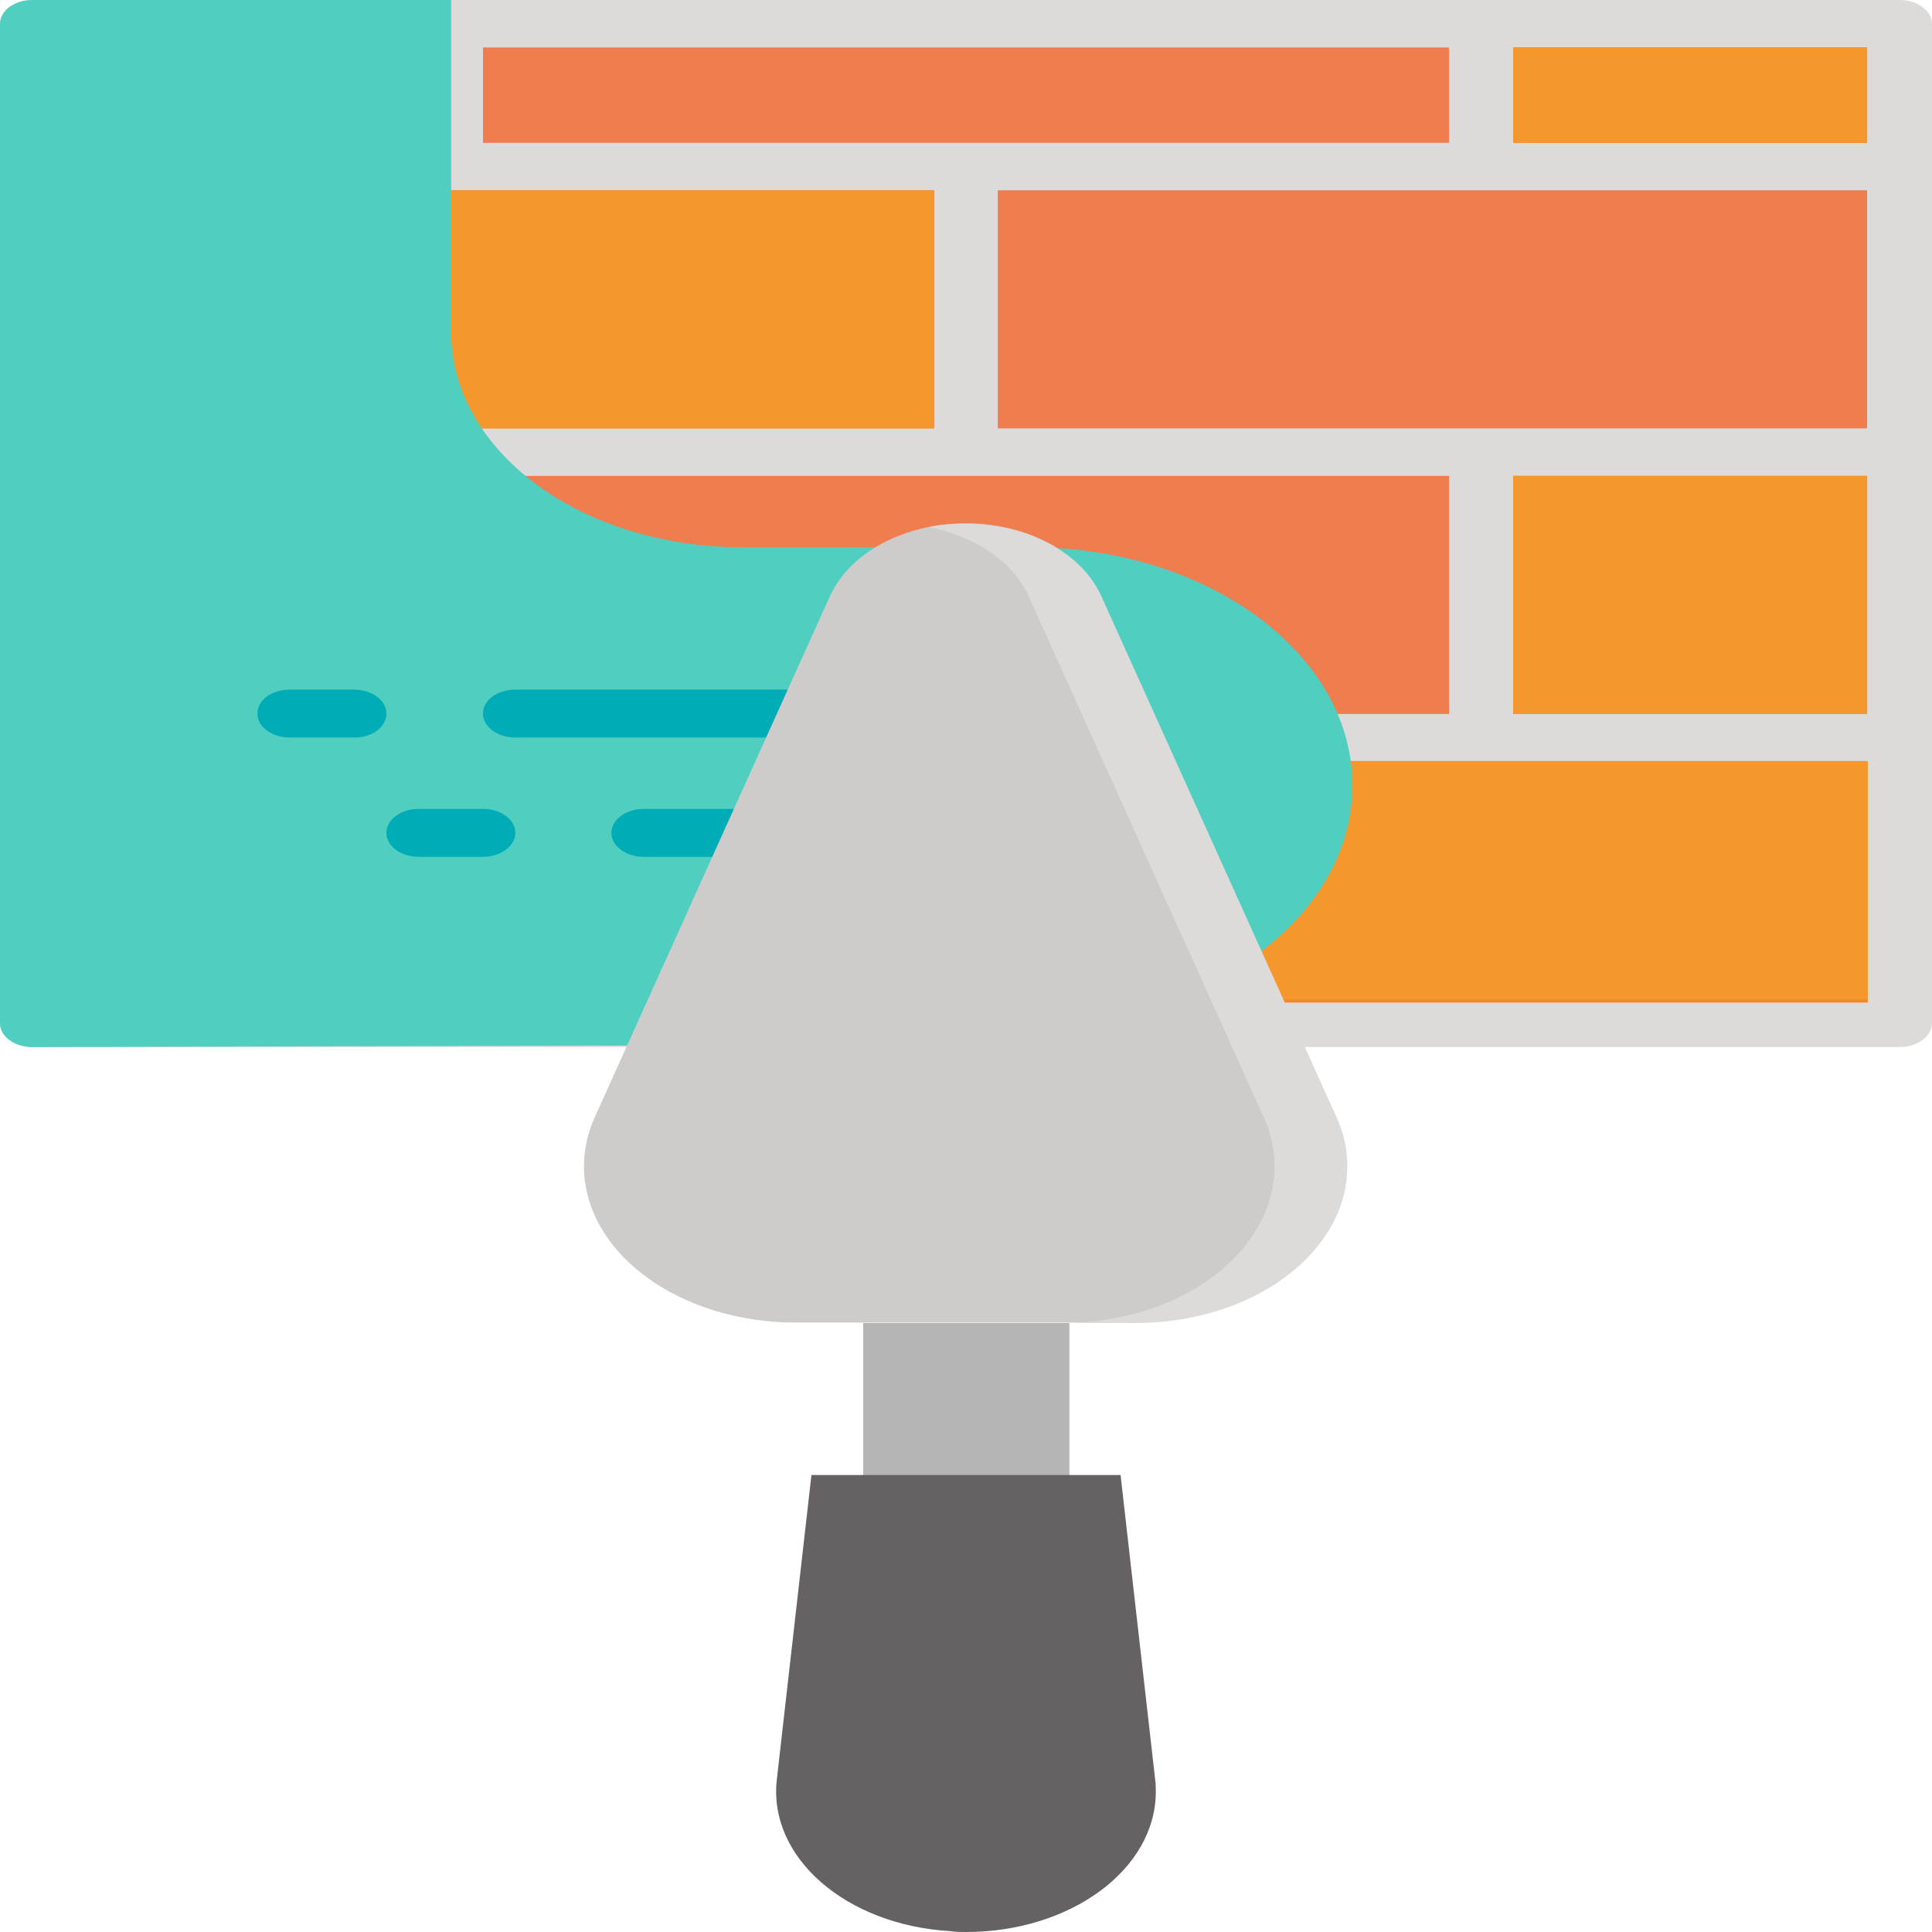 <?xml version="1.0" encoding="UTF-8" standalone="no"?>
<svg
   width="68"
   height="68"
   viewBox="0 0 68 68"
   fill="none"
   version="1.1"
   id="svg3409"
   sodipodi:docname="albanil.svg"
   inkscape:version="1.2.1 (9c6d41e, 2022-07-14)"
   xmlns:inkscape="http://www.inkscape.org/namespaces/inkscape"
   xmlns:sodipodi="http://sodipodi.sourceforge.net/DTD/sodipodi-0.dtd"
   xmlns="http://www.w3.org/2000/svg"
   xmlns:svg="http://www.w3.org/2000/svg">
  <defs
     id="defs3413" />
  <sodipodi:namedview
     id="namedview3411"
     pagecolor="#ffffff"
     bordercolor="#000000"
     borderopacity="0.25"
     inkscape:showpageshadow="2"
     inkscape:pageopacity="0.0"
     inkscape:pagecheckerboard="0"
     inkscape:deskcolor="#d1d1d1"
     showgrid="false"
     inkscape:zoom="3.4705882"
     inkscape:cx="-17.864407"
     inkscape:cy="34"
     inkscape:window-width="1470"
     inkscape:window-height="836"
     inkscape:window-x="0"
     inkscape:window-y="37"
     inkscape:window-maximized="1"
     inkscape:current-layer="svg3409" />
  <path
     d="M1.14 0.843H65.72V35.182H1.14V0.843Z"
     fill="#EF7D50"
     id="path3377" />
  <path
     d="M66.86 0H1.14C0.52 0 0 0.37 0 0.843V36.01C0 36.469 0.5 36.853 1.14 36.853H66.86C67.48 36.853 68 36.483 68 36.01V0.843C68 0.37 67.48 0 66.86 0ZM65.72 15.078H35.12V6.697H65.72V15.078ZM53.26 1.67H65.72V5.026H53.26V1.67V1.67ZM17 1.67H51V5.026H17V1.67ZM2.28 1.67H14.74V5.026H2.28V1.67ZM2.28 6.697H32.88V15.078H2.28V6.697ZM2.28 16.749H14.74V25.13H2.28V16.749ZM2.28 26.801H32.88V35.183H2.28V26.801ZM17 25.13V16.749H51V25.13H17ZM65.72 35.168H35.12V26.786H65.72V35.168ZM65.72 25.13H53.26V16.749H65.72V25.13Z"
     fill="#DDDADA"
     id="path3379" />
  <path
     d="M53.26 1.67H65.72V5.026H53.26V1.67V1.67Z"
     fill="#F4982D"
     id="path3381" />
  <path
     d="M53.26 16.749H65.72V25.13H53.26V16.749V16.749Z"
     fill="#F4982D"
     id="path3383" />
  <path
     d="M13.6 6.697H32.86V15.078H13.6V6.697Z"
     fill="#F4982D"
     id="path3385" />
  <path
     d="M35.14 26.801H65.74V35.286H35.14V26.801V26.801Z"
     fill="#F1872D"
     id="path3387" />
  <path
     d="M34.66 26.801H65.74V35.183H34.66V26.801Z"
     fill="#F4982D"
     id="path3389" />
  <path
     d="M15.88 0V11.693C15.88 15.877 20.46 19.262 26.12 19.262H36.26C42.52 19.262 47.6 23.017 47.6 27.643C47.6 32.27 42.52 36.025 36.26 36.025L36.4 36.764L1.14 36.853C0.52 36.853 0 36.483 0 36.025V0.843C0 0.37 0.52 0 1.14 0H15.88Z"
     fill="#87CCD1"
     id="path3391"
     style="fill:#50cebf;fill-opacity:1" />
  <path
     d="M27.48 30.157H22.66C22.04 30.157 21.52 29.787 21.52 29.314C21.52 28.856 22.02 28.471 22.66 28.471H27.48C28.1 28.471 28.62 28.841 28.62 29.314C28.62 29.772 28.12 30.157 27.48 30.157Z"
     fill="#00ACB5"
     id="path3393" />
  <path
     d="M17 30.157H14.74C14.12 30.157 13.6 29.787 13.6 29.314C13.6 28.856 14.1 28.471 14.74 28.471H17C17.62 28.471 18.14 28.841 18.14 29.314C18.14 29.772 17.62 30.157 17 30.157Z"
     fill="#00ACB5"
     id="path3395" />
  <path
     d="M29.04 25.958H18.14C17.52 25.958 17 25.589 17 25.116C17 24.643 17.5 24.273 18.14 24.273H29.04C29.66 24.273 30.18 24.643 30.18 25.116C30.18 25.589 29.66 25.958 29.04 25.958Z"
     fill="#00ACB5"
     id="path3397" />
  <path
     d="M12.48 25.958H10.2C9.58 25.958 9.06 25.589 9.06 25.116C9.06 24.643 9.56 24.273 10.2 24.273H12.46C13.08 24.273 13.6 24.643 13.6 25.116C13.6 25.589 13.1 25.958 12.48 25.958Z"
     fill="#00ACB5"
     id="path3399" />
  <path
     d="M30.38 46.565H37.64V51.931H30.38V46.565Z"
     fill="#B5B5B5"
     id="path3401" />
  <path
     d="M28.56 51.916L27.34 62.649C27.04 65.369 29.76 67.749 33.44 67.97C33.64 68 33.82 68 34 68C37.68 68 40.68 65.797 40.68 63.063C40.68 62.93 40.68 62.797 40.66 62.649L39.44 51.916H28.56Z"
     fill="#666264"
     id="path3403" />
  <path
     d="M34 18.419C31.84 18.419 29.92 19.439 29.22 20.962L20.94 39.307C20.04 41.288 20.74 43.461 22.74 44.939C24.14 45.974 26.04 46.55 28 46.55H39.96C41.94 46.55 43.84 45.974 45.22 44.939C47.22 43.461 47.92 41.288 47.02 39.307L38.74 20.962C38.08 19.454 36.16 18.419 34 18.419Z"
     fill="#CECCCB"
     id="path3405" />
  <path
     d="M47.42 41.051C47.42 44.096 44.08 46.565 39.96 46.565H37.4C41.52 46.565 44.84 44.096 44.86 41.066C44.86 40.475 44.74 39.883 44.48 39.322L36.2 20.977C35.66 19.779 34.34 18.877 32.7 18.552C33.12 18.463 33.54 18.434 33.98 18.434C36.14 18.434 38.06 19.454 38.76 20.977L47.04 39.322C47.3 39.869 47.42 40.46 47.42 41.051Z"
     fill="#DDDADA"
     id="path3407" />
</svg>
